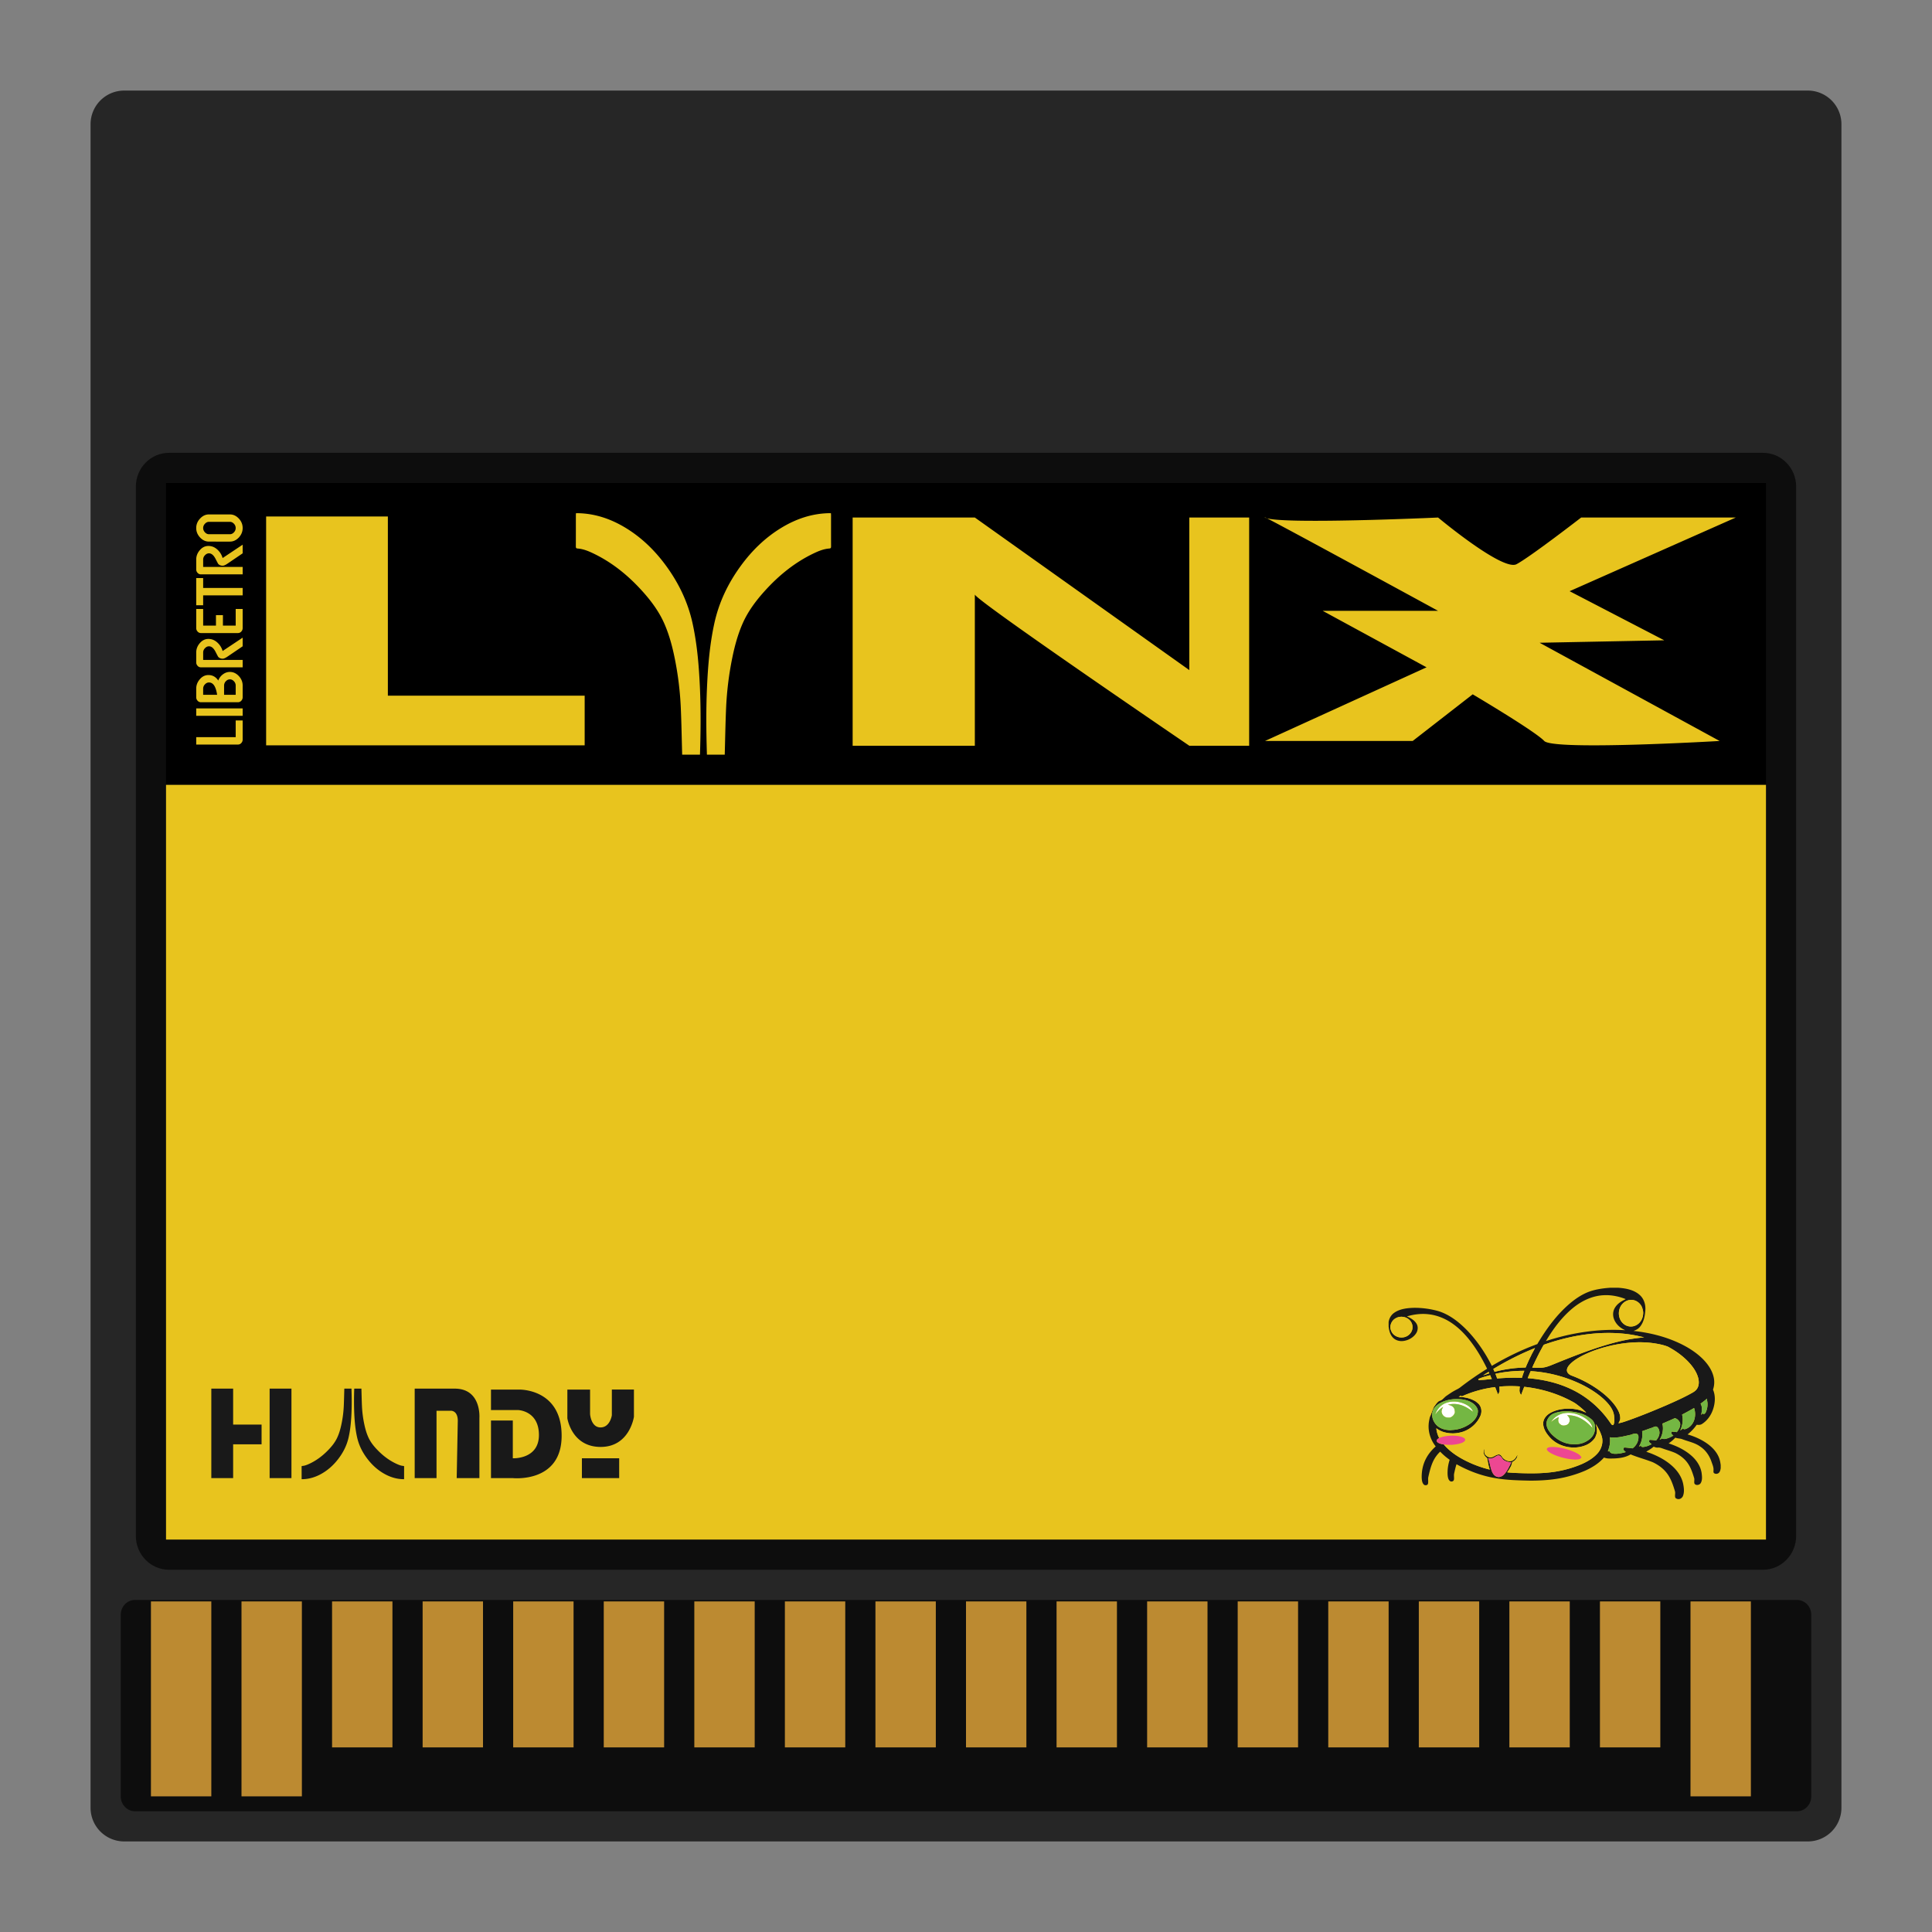 <svg xmlns="http://www.w3.org/2000/svg" xml:space="preserve" width="256" height="256" viewBox="0 0 341.333 341.333"><rect x="0" y="0" width="341.333" height="341.333" fill="#808080" stroke="none"/><defs><clipPath id="a" clipPathUnits="userSpaceOnUse"><path d="M217.176 64.406h.146v-.086h-.146z"/></clipPath><clipPath id="b" clipPathUnits="userSpaceOnUse"><path d="M213.038 63.778h.163v-.098h-.163z"/></clipPath></defs><path d="M21.949 16h297.436a5.95 5.95 0 0 1 5.948 5.95v297.434a5.95 5.95 0 0 1-5.948 5.95H21.949a5.95 5.95 0 0 1-5.95-5.95V21.949A5.95 5.95 0 0 1 21.95 16" style="fill:#262626;fill-opacity:1;fill-rule:nonzero;stroke:none;stroke-width:1.333"/><path d="M23.853 282.667H317.48c1.392 0 2.52 1.174 2.52 2.625v32.083c0 1.45-1.128 2.625-2.52 2.625H23.853c-1.392 0-2.52-1.175-2.52-2.625v-32.083c0-1.45 1.128-2.625 2.52-2.625M29.867 80h281.6c3.24 0 5.866 2.677 5.866 5.98v185.373c0 3.303-2.626 5.98-5.866 5.98h-281.6c-3.24 0-5.867-2.677-5.867-5.98V85.98c0-3.303 2.627-5.98 5.867-5.98" style="fill:#0d0d0d;fill-opacity:1;fill-rule:nonzero;stroke:none;stroke-width:1.333"/><path d="M312 138.667H29.333V85.333H312Z" style="fill:#000;fill-opacity:1;fill-rule:nonzero;stroke:none;stroke-width:1.333"/><path d="M312 272H29.333V138.667H312ZM124.895 133.333c-.126-3.949-.164-7.898.011-11.846.17-3.81.479-7.603 1.292-11.332.825-3.788 2.463-7.156 4.696-10.208 1.979-2.706 4.323-4.976 7.127-6.683 2.585-1.573 5.35-2.517 8.348-2.596.134-.003.27 0 .433 0 .008.124.02.23.02.337.001 1.842-.003 3.683.005 5.523.001.26-.05.361-.32.381-.941.07-1.819.416-2.67.819-3.32 1.57-6.167 3.855-8.678 6.625-1.6 1.766-3.033 3.666-4.007 5.915-.834 1.932-1.378 3.963-1.794 6.035a56.6 56.6 0 0 0-1.066 8.572c-.128 2.817-.17 5.638-.25 8.458zm-1.227 0c.127-3.949.164-7.898-.01-11.846-.171-3.81-.48-7.603-1.292-11.332-.826-3.788-2.463-7.156-4.696-10.208-1.98-2.706-4.323-4.976-7.127-6.683-2.585-1.573-5.35-2.517-8.348-2.596-.135-.003-.27 0-.433 0-.008.124-.02.23-.02.337-.001 1.842.003 3.683-.005 5.523-.001.26.049.361.32.381.94.07 1.818.416 2.669.819 3.321 1.57 6.168 3.855 8.679 6.625 1.6 1.766 3.033 3.666 4.006 5.915.835 1.932 1.379 3.963 1.795 6.035a56.6 56.6 0 0 1 1.065 8.572c.128 2.817.17 5.638.25 8.458zm86.452-41.899v26.954l-37.89-26.954h-21.59v40.316h21.588v-26.722c0 .938 37.891 26.722 37.891 26.722h10.575V91.434Zm13.374 39.476 28.54-13.014-18.347-9.977h20.385s-32.617-17.787-30.578-16.486c2.038 1.302 30.578 0 30.578 0s11.416 9.544 13.862 8.243 11.416-8.243 11.416-8.243h27.317l-29.356 13.015 16.717 8.676-22.017.433 31.801 17.352s-29.354 1.736-30.985 0c-1.63-1.734-12.639-8.241-12.639-8.241l-10.601 8.241zm-154.968-8.001V91.253H47.018v40.428h56.278v-8.772zm-25.654 4.374v3.384a.87.87 0 0 1-.247.613.77.77 0 0 1-.577.263h-7.381v-1.312h6.973v-2.948zm0-.819h-8.205v-1.31h8.205zm-2.254-6.44q-.402 0-.715.332a1.08 1.08 0 0 0-.313.76v1.638h2.05v-1.637q0-.428-.313-.761-.312-.332-.71-.332m-3.697.55q-.396 0-.709.332a1.08 1.08 0 0 0-.319.755v1.093h2.466q-.319-2.18-1.438-2.18m3.698-1.861q.89 0 1.574.728.68.724.68 1.676v2.072a.87.87 0 0 1-.246.615.77.77 0 0 1-.578.262h-6.564a.76.76 0 0 1-.57-.262.87.87 0 0 1-.247-.615v-1.528q0-.92.643-1.663.637-.735 1.51-.736 1.099 0 1.742.972a2.36 2.36 0 0 1 .817-1.093q.566-.428 1.239-.428m2.254-6.057v1.528l-2.657 1.804q-.564.384-.86.384-.559 0-.835-.371a44 44 0 0 1-.45-.864q-.501-.953-1.149-.953-.391 0-.71.34a1.07 1.07 0 0 0-.318.754v1.31h6.979v1.312h-7.388a.76.76 0 0 1-.57-.262.87.87 0 0 1-.247-.614v-1.746q0-.922.642-1.662.638-.736 1.51-.736.866 0 1.562.62.699.628.95 1.516zm0-5.072v3.384a.87.87 0 0 1-.247.613.77.77 0 0 1-.577.263h-6.564a.76.76 0 0 1-.57-.263.87.87 0 0 1-.247-.613v-3.384h1.226v2.948h2.26v-1.855h1.232v1.855h2.255v-2.948zm-6.979-5.456v1.747h6.979v1.31h-6.98v1.746h-1.226v-4.803Zm6.979-5.898v1.529l-2.657 1.804q-.564.384-.86.384-.559 0-.835-.37a44 44 0 0 1-.45-.865q-.501-.952-1.149-.953-.391 0-.71.34a1.07 1.07 0 0 0-.318.755v1.31h6.979v1.31h-7.388a.76.76 0 0 1-.57-.26.87.87 0 0 1-.247-.615v-1.745q0-.923.642-1.663.638-.736 1.51-.736.866 0 1.562.62.699.628.95 1.516zm-2.254-4.035H36.92q-.396 0-.709.332-.319.34-.319.762t.32.76q.312.334.708.334h3.698q.396 0 .71-.333a1.084 1.084 0 0 0 0-1.523q-.314-.332-.71-.332m0-1.31q.89 0 1.574.728.68.722.68 1.676 0 .94-.68 1.676-.69.721-1.574.722H36.92q-.889 0-1.568-.722-.685-.73-.685-1.676 0-.953.685-1.676.679-.728 1.568-.728z" style="fill:#e8c41e;fill-opacity:1;fill-rule:nonzero;stroke:none;stroke-width:1.333"/><path d="M263.944 257.51c-.312.176-.69.195-1.04.136.24.556.336 1.152.488 1.732.174.57.384 1.26 1.02 1.498.42.184.898.005 1.211-.284.49-.452.792-1.05 1.084-1.63l.297-.616a2.6 2.6 0 0 1-1.273-.345c-.376-.221-.463-.756-.928-.861-.33-.005-.581.233-.859.37m24.21-4.032c-1.224.258-2.468.642-3.736.45.11.8-.018 1.617-.32 2.369-.159.088.132.204.17.067l.1.053c.103.281.43.385.714.415.728.066 1.457-.086 2.15-.292-.168-.148-.39-.29-.424-.524.024-.1.075-.19.122-.282.501.019.998.098 1.496.152.68-.484 1.106-1.31 1.042-2.125-.008-.217-.162-.439-.4-.468-.314-.044-.63.07-.914.185m3.864-1.302-.016.029c-.64.185-1.252.445-1.887.648a4 4 0 0 1-.493 2.605c-.198.119.212.184.13.001.044 0 .134-.004.18-.005.01.162.21.202.347.192.544-.042 1.057-.254 1.53-.504-.154-.121-.337-.225-.435-.397-.067-.12.018-.247.049-.363a9 9 0 0 1 1.16.11c.397-.448.693-1.043.576-1.642-.065-.292-.17-.62-.453-.782-.23-.12-.472.033-.688.108m3.556-1.478c-.627.27-1.248.548-1.876.815.244.965.034 1.99-.484 2.841.132-.076.316-.105.418-.218.212.132.475.116.711.056.461-.12.901-.316 1.3-.57-.23-.16-.523-.425-.268-.698.29.032.581.056.87.097.362-.467.718-1.05.574-1.65-.17-.38-.495-.713-.92-.829q-.163.08-.325.156m-19.778-1.3c-.55.079-1.106.214-1.596.476-.57.39-1.002 1.032-.973 1.722.027.665.416 1.258.864 1.748.825.862 1.915 1.545 3.136 1.746.921.135 1.908.112 2.755-.296.784-.36 1.512-.973 1.725-1.808.199-.737.136-1.637-.481-2.184-.742-.658-1.7-1.076-2.688-1.265-.898-.184-1.828-.261-2.742-.139m23-.356a39 39 0 0 1-1.62.875c.255.937.071 1.939-.328 2.815q.245-.16.467-.347c.26.261.636.039.9-.105 1.205-.712 1.513-2.311 1.079-3.524q-.246.147-.498.286m-44.374-1.15c-.64.353-1.206.916-1.352 1.629-.17.85.181 1.761.833 2.35.415.387.967.615 1.532.715l.004.015c.343.021.7.127 1.039.04 1.184-.033 2.345-.456 3.29-1.13.707-.515 1.324-1.271 1.33-2.157.026-.437-.247-.82-.538-1.132-.63-.626-1.542-.91-2.425-1.01-1.268-.124-2.6.065-3.713.68m46.817-.502c-.261.206-.519.412-.795.599.363.607.22 1.336.115 1.99l.312-.354c.01.063.027.19.036.253.185-.061.368-.164.444-.345.221-.467.332-.983.32-1.495.01-.317-.112-.624-.079-.941q-.178.144-.353.293m-36.341-2.413c.026.27.034.543.034.816a1.05 1.05 0 0 1-.322.559 3 3 0 0 0-.156-.516c-.104-.256-.2-.515-.3-.774-2.043.255-4.046.81-5.908 1.648l-.123-.153q-.212.117-.424.23c.553.013 1.103.09 1.637.22.45.127.888.294 1.284.534l.012-.007c.224.161.438.333.631.527.505.569.587 1.394.288 2.073-.544 1.275-1.668 2.315-3.021 2.792a6 6 0 0 1-1.664.31 5.7 5.7 0 0 1-1.888-.253 4.6 4.6 0 0 1-1.222-.645c.056.599.231 1.184.511 1.723-.255.114-.592.393-.367.678.302.304.764.383 1.18.46 1.1 1.298 2.578 2.252 4.126 3.003a20 20 0 0 0 3.992 1.436 9 9 0 0 1-.28-1.073c-.067-.323-.103-.654-.196-.971-.307-.23-.543-.536-.614-.91-.012-.251.023-.507.163-.725-.032.275-.063.555.012.827.175.373.55.653.977.699.251.026.48-.092.696-.194.267-.145.54-.312.856-.33.348.018.503.36.68.597h.007c.347.376.872.65 1.41.577.278-.033.51-.2.709-.38q.26-.312.42-.681c.014-.001.041-.007.056-.008-.012.54-.412.997-.908 1.22-.047.233-.127.457-.199.682-.196.37-.4.735-.653 1.072-.114.079.042.096.094.103.84.073 1.682.108 2.524.13 2.11.062 4.24.033 6.32-.353a19.5 19.5 0 0 0 4.223-1.272c1.053-.476 2.075-1.088 2.82-1.958.668-.81.968-1.92.673-2.924-.24-.767-.616-1.49-1.053-2.17.132.476.255.97.177 1.466-.026.31-.164.596-.277.88l.001.06-.039.002c-.36.559-.898.999-1.52 1.276-2.102.93-4.797.412-6.357-1.227-.67-.72-1.292-1.604-1.279-2.605.018-.808.618-1.485 1.331-1.861 1.196-.64 2.616-.795 3.964-.68.59.076 1.183.19 1.724.436q.28.128.575.222c-.532-.576-1.155-1.066-1.786-1.54a5 5 0 0 0-.544-.336c-2.636-1.454-5.596-2.35-8.617-2.676l-.276.718q-.135.35-.25.708c-.213-.195-.28-.468-.313-.736q.018-.381.06-.76a23 23 0 0 0-3.612.033m-3.69-1.353c-.147.3.378.189.556.174.606-.02 1.205-.113 1.81-.17a4 4 0 0 0-.134-.243l-.099-.275-.076-.152c-.693.195-1.404.366-2.057.666m.826-.63c.362-.118.722-.245 1.083-.364l-.116-.256c-.327.2-.659.394-.967.62m8.387-.753-.065.205h-.015q-.05.106-.097.217-.055.132-.108.265l-.083.192-.15.363c2.595.214 5.182.777 7.529 1.874 2.93 1.339 5.401 3.516 7.144 6.124.102.14.296.423.485.232.243-.493.156-1.066.105-1.592-.134-1.128-.917-2.052-1.72-2.833-1.246-1.16-2.725-2.067-4.274-2.812a23.9 23.9 0 0 0-8.75-2.235m-6.214.468.038.164.02-.004q.06.17.126.34l.112.334a35 35 0 0 1 4.373-.112l.148-.462q.078-.232.16-.464l.01.001q.053-.16.11-.32c-1.714 0-3.426.163-5.098.523m-.378-.848.104.228.118.276a23 23 0 0 1 5.486-.76l.24-.559.34-.756c.186-.397.393-.788.577-1.188.19-.3.327-.63.51-.936-2.567 1.019-5.026 2.278-7.375 3.695m21.508-4.277c-1.978.393-3.92.997-5.712 1.894-.87.454-1.738.962-2.38 1.695-.262.304-.484.696-.39 1.101.103.378.464.627.827.764a20.6 20.6 0 0 1 4.836 2.578c1.107.813 2.145 1.74 2.927 2.853.43.635.832 1.35.806 2.128 0 .316-.18.585-.316.86.631-.105 1.227-.337 1.827-.541 2.253-.807 4.467-1.71 6.659-2.655 1.534-.675 3.07-1.355 4.526-2.176.354-.193.7-.43.902-.776.332-.528.33-1.181.205-1.768-.285-1.167-1.028-2.175-1.864-3.044-1.02-1.043-2.237-1.904-3.545-2.588-.812-.312-1.679-.479-2.542-.605-2.249-.31-4.545-.15-6.766.28m-12.05-.186c-.186.07-.392.107-.557.218-.155.232-.276.482-.408.728-.361.645-.684 1.308-1.01 1.97q-.159.327-.307.656h-.014a25 25 0 0 1-.286.65c.626.033 1.26.092 1.884-.003.477-.063.936-.213 1.38-.387 3.28-1.332 6.57-2.665 9.978-3.666 2.123-.623 4.3-1.111 6.52-1.275-.205-.056-.409-.125-.62-.152-.977-.25-1.977-.401-2.98-.508-4.593-.459-9.248.305-13.58 1.77m-26.642-4.531a1.8 1.8 0 0 0-.896 1.029 1.6 1.6 0 0 0-.07.919c.035.14.078.28.151.406.336.79 1.327 1.224 2.183 1.036.777-.14 1.425-.78 1.525-1.532a1.77 1.77 0 0 0-.594-1.592c-.602-.546-1.576-.65-2.3-.266m39.56-1.81c-.402.967-.172 2.194.688 2.87a2 2 0 0 0 1.7.38c.72-.168 1.3-.732 1.537-1.394q.099-.236.135-.488c.074-.384.06-.788-.067-1.158-.199-.883-1.056-1.635-2.026-1.611-.89-.007-1.665.632-1.968 1.401m-8.312.037c-1.976 1.62-3.484 3.692-4.769 5.838 4.492-1.467 9.273-2.214 14.023-1.92-.892-.366-1.644-1.062-1.983-1.938-.25-.637-.225-1.377.121-1.977.384-.677 1.06-1.159 1.775-1.484.055-.015.208-.105.07-.132-1.21-.467-2.52-.723-3.828-.648-2.018.101-3.895 1.024-5.408 2.261m6.596-3.584h1.384c1.345.095 2.79.356 3.809 1.268.773.672 1.075 1.712 1.01 2.686-.068 1.014-.265 2.08-.92 2.91-.287.378-.723.618-1.18.767 2.89.305 5.753 1.023 8.351 2.28 1.406.684 2.732 1.537 3.838 2.615.926.921 1.712 2.03 1.985 3.297a4 4 0 0 1-.121 2.175c.48 1.124.378 2.401-.012 3.536-.347 1.017-1.008 1.961-1.958 2.55-.27.172-.604.158-.91.124a8 8 0 0 1-1.612 1.704c1.286.376 2.53.93 3.598 1.72.828.614 1.548 1.4 1.932 2.343.179.433.264.895.319 1.356v.55c-.04.269-.093.555-.28.773-.213.25-.653.306-.908.084-.12-.118-.08-.296-.085-.443.065-.565-.203-1.09-.372-1.615-.363-1.032-1.011-1.99-1.958-2.614-.913-.672-2.068-.887-3.12-1.282-.41-.182-.877-.133-1.292-.3a6.7 6.7 0 0 1-1.178 1.012c1.42.471 2.796 1.122 3.92 2.086.978.822 1.734 1.936 1.91 3.186.07.576.144 1.216-.165 1.744-.208.36-.85.471-1.099.103-.116-.33.039-.687-.07-1.02-.283-.923-.59-1.861-1.171-2.66-.537-.748-1.303-1.328-2.143-1.741-.633-.279-1.304-.467-1.96-.69-.373-.12-.742-.308-1.148-.262-.254.023-.492-.073-.718-.17-.398.343-.848.62-1.308.88.28.146.593.222.885.342 1.312.522 2.573 1.201 3.617 2.13.972.851 1.748 1.955 2.01 3.204.138.688.232 1.423-.008 2.102a.93.93 0 0 1-.676.604h-.283c-.177-.055-.392-.124-.438-.319-.087-.36.069-.737-.05-1.095-.35-1.146-.738-2.318-1.513-3.276-.63-.782-1.481-1.389-2.405-1.82-1.284-.508-2.631-.852-3.907-1.38-1.108.66-2.453.738-3.724.727a2.7 2.7 0 0 1-.981-.17c-.89 1.01-2.072 1.753-3.315 2.311-1.17.508-2.4.892-3.648 1.183-1.967.445-3.993.58-6.008.585-2.06-.04-4.13-.082-6.163-.432-2.444-.396-4.786-1.278-6.922-2.47-.17.533-.295 1.081-.415 1.628-.084.368.027.746-.044 1.114-.055.304-.48.41-.71.216-.313-.257-.358-.684-.4-1.049a7.3 7.3 0 0 1 .36-2.687c-.6-.433-1.173-.905-1.673-1.442a5.6 5.6 0 0 0-1.248 1.71c-.412.883-.637 1.83-.85 2.771-.087.387.028.784-.054 1.17-.072.32-.554.375-.762.145-.284-.307-.322-.743-.351-1.132-.035-1.186.2-2.39.765-3.45.422-.808 1.019-1.524 1.708-2.137-.874-1.1-1.334-2.488-1.248-3.868.02-.447.124-.884.216-1.32.27-.6.43-1.241.763-1.819.297-.352.51-.8.937-1.03.49-.148.782-.588 1.184-.866.488-.329.967-.672 1.487-.954.32-.182.667-.324.957-.548a56 56 0 0 1 4.788-3.318c-.694-1.414-1.465-2.8-2.38-4.098-.986-1.396-2.134-2.714-3.544-3.742-1.274-.94-2.794-1.608-4.404-1.786-1.293-.156-2.612.01-3.852.376.65.285 1.31.653 1.687 1.257.333.523.285 1.215-.05 1.727-.484.75-1.354 1.245-2.26 1.36-.668.09-1.389-.114-1.842-.602-.504-.529-.68-1.256-.758-1.949v-.805c.103-.65.451-1.272 1.023-1.65.99-.68 2.257-.816 3.443-.854a15.5 15.5 0 0 1 4.334.586c1.958.611 3.587 1.9 4.982 3.31 1.826 1.878 3.288 4.06 4.453 6.361 2.55-1.51 5.23-2.823 8.033-3.848 1.6-2.692 3.48-5.29 5.94-7.332 1.02-.832 2.152-1.567 3.422-2.001 1.133-.376 2.332-.536 3.524-.622" style="fill:#191919;fill-opacity:1;fill-rule:nonzero;stroke:none;stroke-width:1.333"/><path d="M301.593 247.097q-.18.145-.354.294c-.261.205-.518.412-.794.598.362.607.218 1.336.114 1.99l.312-.354.036.252c.186-.06.368-.162.444-.345.222-.465.332-.981.32-1.493.01-.318-.113-.624-.078-.942m-2.797 1.946a39 39 0 0 1-1.62.875c.255.936.071 1.937-.328 2.813q.246-.158.467-.347c.26.262.636.04.9-.104 1.205-.712 1.513-2.31 1.079-3.525q-.247.148-.498.288m-2.55 3.978c.361-.467.716-1.05.573-1.65-.17-.38-.496-.713-.92-.829-.11.052-.216.106-.326.156-.626.271-1.247.548-1.875.815.244.965.035 1.99-.484 2.841.13-.076.316-.105.419-.218.212.132.474.114.71.056.462-.12.902-.316 1.3-.57-.23-.16-.522-.425-.268-.698.29.032.582.056.87.097m-3.539-.953c-.23-.12-.472.034-.687.108l-.017.029c-.64.185-1.252.445-1.887.648a4 4 0 0 1-.493 2.605l.129.001c.045 0 .135-.004.18-.005.01.162.212.202.348.192.544-.042 1.057-.254 1.53-.504-.153-.121-.337-.225-.435-.397-.067-.12.018-.247.049-.363a9 9 0 0 1 1.16.11c.397-.448.693-1.043.576-1.642-.065-.292-.17-.618-.453-.782m-3.639 1.225c-.314-.044-.63.07-.913.185-1.224.258-2.468.642-3.736.45.11.8-.017 1.617-.32 2.369l.17.067.1.053c.102.281.43.385.714.415.728.066 1.457-.086 2.15-.292-.169-.148-.39-.29-.423-.524.024-.1.074-.19.12-.282.502.019 1 .098 1.497.152.68-.484 1.107-1.31 1.043-2.125-.008-.217-.163-.439-.402-.468" style="fill:#74b743;fill-opacity:1;fill-rule:nonzero;stroke:none;stroke-width:1.333"/><path d="M255.287 247.935c1.067-.476 2.339-.392 3.399.058.672.284 1.315.744 1.573 1.424-.446-.292-.868-.622-1.354-.856-.944-.484-2.083-.688-3.12-.36.5.024 1.002.27 1.174.74q.073.286.083.582c-.101.43-.43.782-.87.924-.337.03-.706.017-.987-.188-.291-.18-.436-.5-.503-.812-.001-.323.13-.623.3-.894-.575.35-1.027.839-1.419 1.364.272-.841.879-1.605 1.724-1.982m21.032 1.745c1.273-.232 2.605.142 3.662.829.642.425 1.243 1.017 1.372 1.783-.78-.85-1.697-1.632-2.829-2.012a4.7 4.7 0 0 0-1.667-.24c.375.285.602.774.398 1.217q-.057.121-.123.237c-.253.303-.668.395-1.057.352-.222-.042-.403-.185-.562-.332-.286-.328-.249-.786-.092-1.161-.509.217-.958.532-1.388.867a3.4 3.4 0 0 1 2.286-1.54" style="fill:#fff;fill-opacity:1;fill-rule:nonzero;stroke:none;stroke-width:1.333"/><path d="M286.89 233.928c.465.37 1.113.528 1.702.38.719-.168 1.299-.732 1.536-1.394q.1-.237.135-.488c.075-.384.06-.788-.067-1.158-.198-.883-1.056-1.635-2.025-1.611-.89-.007-1.664.632-1.968 1.401-.401.967-.172 2.194.688 2.87m-37.948-.794c-.6-.546-1.576-.649-2.298-.266-.424.216-.755.59-.898 1.03a1.64 1.64 0 0 0-.068.918c.035.14.078.28.15.406.336.791 1.328 1.224 2.184 1.036.777-.14 1.425-.78 1.524-1.532a1.76 1.76 0 0 0-.594-1.592m22.049 7.836q-.14.326-.287.65c.627.032 1.259.091 1.883-.003.478-.062.937-.214 1.381-.388 3.28-1.33 6.568-2.664 9.979-3.665 2.122-.623 4.3-1.112 6.518-1.275-.205-.056-.408-.126-.62-.153a21 21 0 0 0-2.98-.507c-4.593-.458-9.246.304-13.578 1.768-.187.071-.392.108-.558.218-.156.232-.276.484-.409.728-.36.645-.684 1.31-1.01 1.972q-.159.325-.306.654z" style="fill:#e8c41e;fill-opacity:1;fill-rule:nonzero;stroke:none;stroke-width:1.333"/><path d="M300.053 243.54c-.285-1.165-1.026-2.174-1.862-3.042-1.022-1.043-2.238-1.904-3.546-2.59-.812-.31-1.678-.478-2.541-.605-2.25-.308-4.547-.15-6.767.28-1.978.394-3.921.998-5.713 1.896-.87.454-1.737.962-2.379 1.695-.261.303-.484.695-.39 1.1.102.379.465.627.828.764 1.722.648 3.36 1.51 4.834 2.577 1.108.814 2.146 1.74 2.927 2.854.43.634.833 1.35.807 2.129 0 .315-.182.584-.316.859.63-.106 1.226-.336 1.826-.542 2.254-.805 4.468-1.71 6.659-2.653 1.535-.676 3.07-1.356 4.528-2.177.352-.192.699-.43.901-.776.332-.528.33-1.182.204-1.768m-36.003-1.176a23 23 0 0 1 5.487-.76l.239-.558.34-.756c.188-.399.393-.79.577-1.188.191-.3.328-.632.511-.938-2.567 1.02-5.027 2.278-7.376 3.696l.104.228zm.215.504q.062.17.127.34l.112.333a35 35 0 0 1 4.373-.112q.075-.229.147-.461.078-.233.16-.464h.01l.111-.32c-1.713 0-3.427.164-5.099.524.01.04.031.122.04.164z" style="fill:#e8c41e;fill-opacity:1;fill-rule:nonzero;stroke:none;stroke-width:1.333"/><path d="M283.444 247.288c-1.245-1.16-2.724-2.067-4.273-2.812a23.9 23.9 0 0 0-8.751-2.235l-.064.206-.015-.001-.098.217-.108.265-.083.192-.148.363c2.593.215 5.18.777 7.527 1.875 2.93 1.338 5.402 3.516 7.144 6.124.104.14.296.422.485.232.243-.494.156-1.067.105-1.592-.134-1.128-.916-2.052-1.721-2.834M263 242.375c-.326.198-.658.393-.966.618.361-.117.721-.244 1.083-.362zm-8.68 5.134c.49-.148.781-.588 1.185-.866-.421.255-.8.566-1.185.866m-.937 1.031c-.408.532-.695 1.159-.763 1.819.27-.601.432-1.243.763-1.819" style="fill:#e8c41e;fill-opacity:1;fill-rule:nonzero;stroke:none;stroke-width:1.333"/><path d="M278.25 257.867c-1.067-.041-2.12-.282-3.12-.632-.543-.2-1.09-.422-1.545-.776-.153-.13-.345-.305-.29-.522.138-.218.43-.254.672-.279.825-.056 1.648.092 2.445.284.839.217 1.676.49 2.412.939.244.138.427.349.583.572-.187.441-.75.389-1.158.414m3.686-6.27c.132.476.256.97.177 1.466-.027.311-.164.595-.277.882l.003.058-.04.001a3.5 3.5 0 0 1-1.52 1.276c-2.102.93-4.798.412-6.357-1.226-.672-.72-1.293-1.603-1.28-2.604.02-.81.62-1.487 1.331-1.863 1.196-.639 2.617-.793 3.965-.679.59.076 1.182.19 1.723.436q.28.129.576.222c-.532-.576-1.156-1.067-1.787-1.54a5 5 0 0 0-.542-.336c-2.636-1.455-5.598-2.351-8.618-2.676l-.277.717q-.135.352-.25.708c-.211-.195-.28-.468-.311-.736q.016-.382.057-.76a23 23 0 0 0-3.61.033c.026.271.035.544.035.816-.044.218-.16.406-.324.559a3 3 0 0 0-.156-.515q-.151-.386-.3-.774c-2.04.254-4.044.809-5.908 1.649l-.12-.153-.425.23a7.5 7.5 0 0 1 1.636.22c.45.126.888.292 1.284.532l.013-.005c.223.16.436.332.63.526.505.57.586 1.394.288 2.073-.544 1.275-1.667 2.315-3.022 2.792a6 6 0 0 1-1.662.31 5.7 5.7 0 0 1-1.888-.253 4.5 4.5 0 0 1-1.223-.645 4.7 4.7 0 0 0 .51 1.723 4.3 4.3 0 0 1 1.045-.308 8.2 8.2 0 0 1 1.821-.09c.47.042.948.104 1.375.307.164.083.35.21.354.407-.02.254-.286.386-.49.502-.555.23-1.158.319-1.755.378-.513.012-1.028.014-1.537-.058 1.101 1.298 2.578 2.254 4.126 3.003a20 20 0 0 0 3.994 1.437 9 9 0 0 1-.28-1.074c-.068-.323-.104-.654-.196-.97-.307-.232-.544-.536-.615-.91-.012-.252.024-.508.163-.726-.03.275-.062.555.012.828.176.372.55.652.977.698.25.026.48-.092.697-.194.267-.145.54-.312.855-.33.35.018.503.36.679.597l.008.001c.348.375.873.65 1.41.577.28-.034.51-.2.708-.38q.263-.313.422-.682l.054-.008c-.012.54-.41.998-.906 1.221-.048.232-.127.456-.2.681-.195.37-.4.735-.652 1.072-.115.08.041.096.094.103.84.073 1.68.108 2.523.13 2.11.062 4.24.033 6.32-.353 1.45-.27 2.877-.685 4.224-1.272 1.053-.476 2.073-1.088 2.819-1.958.668-.81.968-1.918.673-2.923-.239-.767-.615-1.49-1.053-2.17m-20.172-7.799c.607-.02 1.206-.113 1.81-.17a5 5 0 0 0-.134-.243l-.1-.275-.075-.152c-.693.195-1.405.366-2.057.666-.147.3.379.188.556.174" style="fill:#e8c41e;fill-opacity:1;fill-rule:nonzero;stroke:none;stroke-width:1.333"/><path d="M258.905 248.561c-.944-.482-2.083-.688-3.12-.36.5.024 1.002.27 1.174.74q.073.286.083.582c-.101.43-.43.782-.87.925-.337.03-.706.016-.987-.19-.291-.18-.436-.498-.503-.811-.001-.323.13-.622.3-.894-.575.35-1.027.839-1.419 1.364.272-.841.879-1.604 1.724-1.982 1.067-.476 2.339-.392 3.399.058.672.284 1.315.744 1.573 1.424-.446-.292-.868-.622-1.354-.856m-.771-1.348c-1.267-.125-2.599.064-3.712.679-.641.353-1.205.916-1.352 1.63-.17.849.181 1.76.833 2.35.415.387.967.615 1.532.715l.004.013c.343.023.699.128 1.039.041 1.184-.033 2.345-.456 3.29-1.13.707-.515 1.325-1.271 1.33-2.157.027-.437-.247-.82-.537-1.132-.631-.626-1.543-.909-2.427-1.009m20.39 3.067a4.7 4.7 0 0 0-1.666-.238c.374.282.6.772.397 1.216q-.056.12-.123.236c-.253.302-.668.394-1.057.352-.221-.043-.403-.186-.561-.33-.287-.33-.25-.789-.092-1.164-.51.218-.96.532-1.388.868a3.4 3.4 0 0 1 2.285-1.54c1.273-.232 2.605.142 3.661.828.643.426 1.244 1.018 1.372 1.783-.778-.85-1.696-1.63-2.828-2.012m2.702.524c-.742-.66-1.7-1.077-2.688-1.267-.898-.182-1.828-.26-2.74-.138-.552.078-1.108.214-1.598.476-.57.39-1.002 1.033-.973 1.721.027.667.416 1.26.864 1.748.825.863 1.916 1.545 3.136 1.747.921.136 1.908.113 2.756-.295.783-.361 1.51-.975 1.724-1.81.2-.737.136-1.637-.481-2.182" style="fill:#74b743;fill-opacity:1;fill-rule:nonzero;stroke:none;stroke-width:1.333"/><path d="M255.31 253.752a8.3 8.3 0 0 1 1.823-.09c.468.042.948.106 1.373.307.164.083.352.211.356.407-.023.255-.287.388-.492.503-.555.23-1.156.318-1.753.377-.514.012-1.03.015-1.538-.057-.414-.076-.877-.156-1.178-.459-.226-.285.112-.564.365-.678.33-.154.687-.244 1.044-.31m17.986 2.185c.137-.218.43-.254.67-.28.826-.056 1.649.093 2.445.286.84.216 1.677.489 2.413.938.244.139.427.35.583.572-.187.442-.75.39-1.158.415-1.068-.043-2.118-.283-3.12-.632-.542-.201-1.089-.424-1.544-.776-.153-.132-.345-.305-.289-.523" style="fill:#ed4792;fill-opacity:1;fill-rule:nonzero;stroke:none;stroke-width:1.333"/><g clip-path="url(#a)" style="opacity:.54" transform="matrix(1.333 0 0 -1.333 0 341.333)"><path d="M0 0c.061-.137-.245-.088-.097.001z" style="fill:#192112;fill-opacity:1;fill-rule:nonzero;stroke:none" transform="translate(217.313 64.406)"/></g><g clip-path="url(#b)" style="opacity:.39" transform="matrix(1.333 0 0 -1.333 0 341.333)"><path d="M0 0c-.029-.103-.247-.016-.128.051z" style="fill:#283719;fill-opacity:1;fill-rule:nonzero;stroke:none" transform="translate(213.201 63.727)"/></g><path d="M265.731 258c-.376-.22-.464-.754-.928-.86-.332-.005-.581.233-.858.37-.312.176-.691.195-1.04.136.238.556.336 1.152.486 1.732.175.57.386 1.26 1.022 1.497.418.186.897.005 1.209-.282.492-.454.793-1.051 1.085-1.631q.147-.308.298-.615a2.6 2.6 0 0 1-1.274-.346" style="fill:#ed4792;fill-opacity:1;fill-rule:nonzero;stroke:none;stroke-width:1.333"/><path d="M51.492 261.143h-3.856v-15.81h3.856zm-5.278-9.461H41.19v-6.35h-3.856v15.81h3.856v-5.97h5.024zm15.882-6.349c.05 1.482.065 2.962-.004 4.443-.068 1.428-.194 2.85-.52 4.25-.331 1.42-.988 2.683-1.886 3.827-.794 1.015-1.736 1.866-2.862 2.506-1.038.59-2.148.945-3.352.974h-.175q-.006-.067-.008-.126.002-1.037-.003-2.072c0-.098.02-.135.13-.143.378-.025.73-.156 1.072-.307 1.334-.589 2.477-1.445 3.485-2.484.643-.662 1.219-1.374 1.61-2.218.335-.724.553-1.486.72-2.263a20 20 0 0 0 .429-3.215c.05-1.056.068-2.114.1-3.172zm.492 0a55 55 0 0 0 .004 4.443c.068 1.428.194 2.85.52 4.25.331 1.42.988 2.683 1.886 3.827.794 1.015 1.736 1.866 2.862 2.506 1.038.59 2.148.945 3.352.974h.175q.006-.067.008-.126-.002-1.037.003-2.072c0-.098-.02-.135-.13-.143-.378-.025-.73-.156-1.072-.307-1.334-.589-2.477-1.445-3.485-2.484-.643-.662-1.219-1.374-1.61-2.218-.335-.724-.553-1.486-.72-2.263a20 20 0 0 1-.429-3.215c-.05-1.056-.068-2.114-.1-3.172zm17.746 0h-7.07v15.81h3.857v-11.899h2.434s1.286-.17 1.324 1.723l-.194 10.176h4.012v-10.638s.389-5.172-4.363-5.172m11.334.168h-4.926v3.616h4.77s3.7.084 3.7 4.415c0 4.33-4.614 4.107-4.614 4.107v-6.672h-3.856v10.174h3.856s8.626.926 8.626-7.482c0-8.41-7.556-8.158-7.556-8.158m17.722 15.642h-6.586v-3.504h6.587zm-9.153-15.643h4.012v4.333s.15 2.353 1.848 2.353c1.696 0 1.998-2.156 1.998-2.156v-4.53H112v4.794s-.74 5.34-5.881 5.34c-5.142 0-5.882-5.067-5.882-5.067z" style="fill:#191919;fill-opacity:1;fill-rule:nonzero;stroke:none;stroke-width:1.333"/><path d="M42.667 317.367h10.667v-34.44H42.667Z" style="fill:#bc8a31;fill-opacity:1;fill-rule:nonzero;stroke:none;stroke-width:1.281"/><path d="M58.667 308.718h10.667v-25.791H58.667Zm16 0h10.667v-25.791H74.667Zm16 0h10.667v-25.791H90.667Zm16 0h10.667v-25.791h-10.667Zm16 0h10.667v-25.791h-10.667zm16 0h10.667v-25.791h-10.667zm16 0h10.667v-25.791h-10.667zm16 0h10.667v-25.791h-10.667zm16 0h10.667v-25.791h-10.667zm16 0h10.667v-25.791h-10.667zm16 0h10.667v-25.791h-10.667zm16 0h10.667v-25.791h-10.667zm16 0h10.667v-25.791h-10.667zm16 0h10.667v-25.791h-10.667z" style="fill:#bc8a31;fill-opacity:1;fill-rule:nonzero;stroke:none;stroke-width:1.108"/><path d="M26.667 317.367h10.667v-34.44H26.667Z" style="fill:#bc8a31;fill-opacity:1;fill-rule:nonzero;stroke:none;stroke-width:1.281"/><path d="M282.667 308.718h10.667v-25.791h-10.667z" style="fill:#bc8a31;fill-opacity:1;fill-rule:nonzero;stroke:none;stroke-width:1.108"/><path d="M298.667 317.367h10.667v-34.44h-10.667z" style="fill:#bc8a31;fill-opacity:1;fill-rule:nonzero;stroke:none;stroke-width:1.281"/></svg>